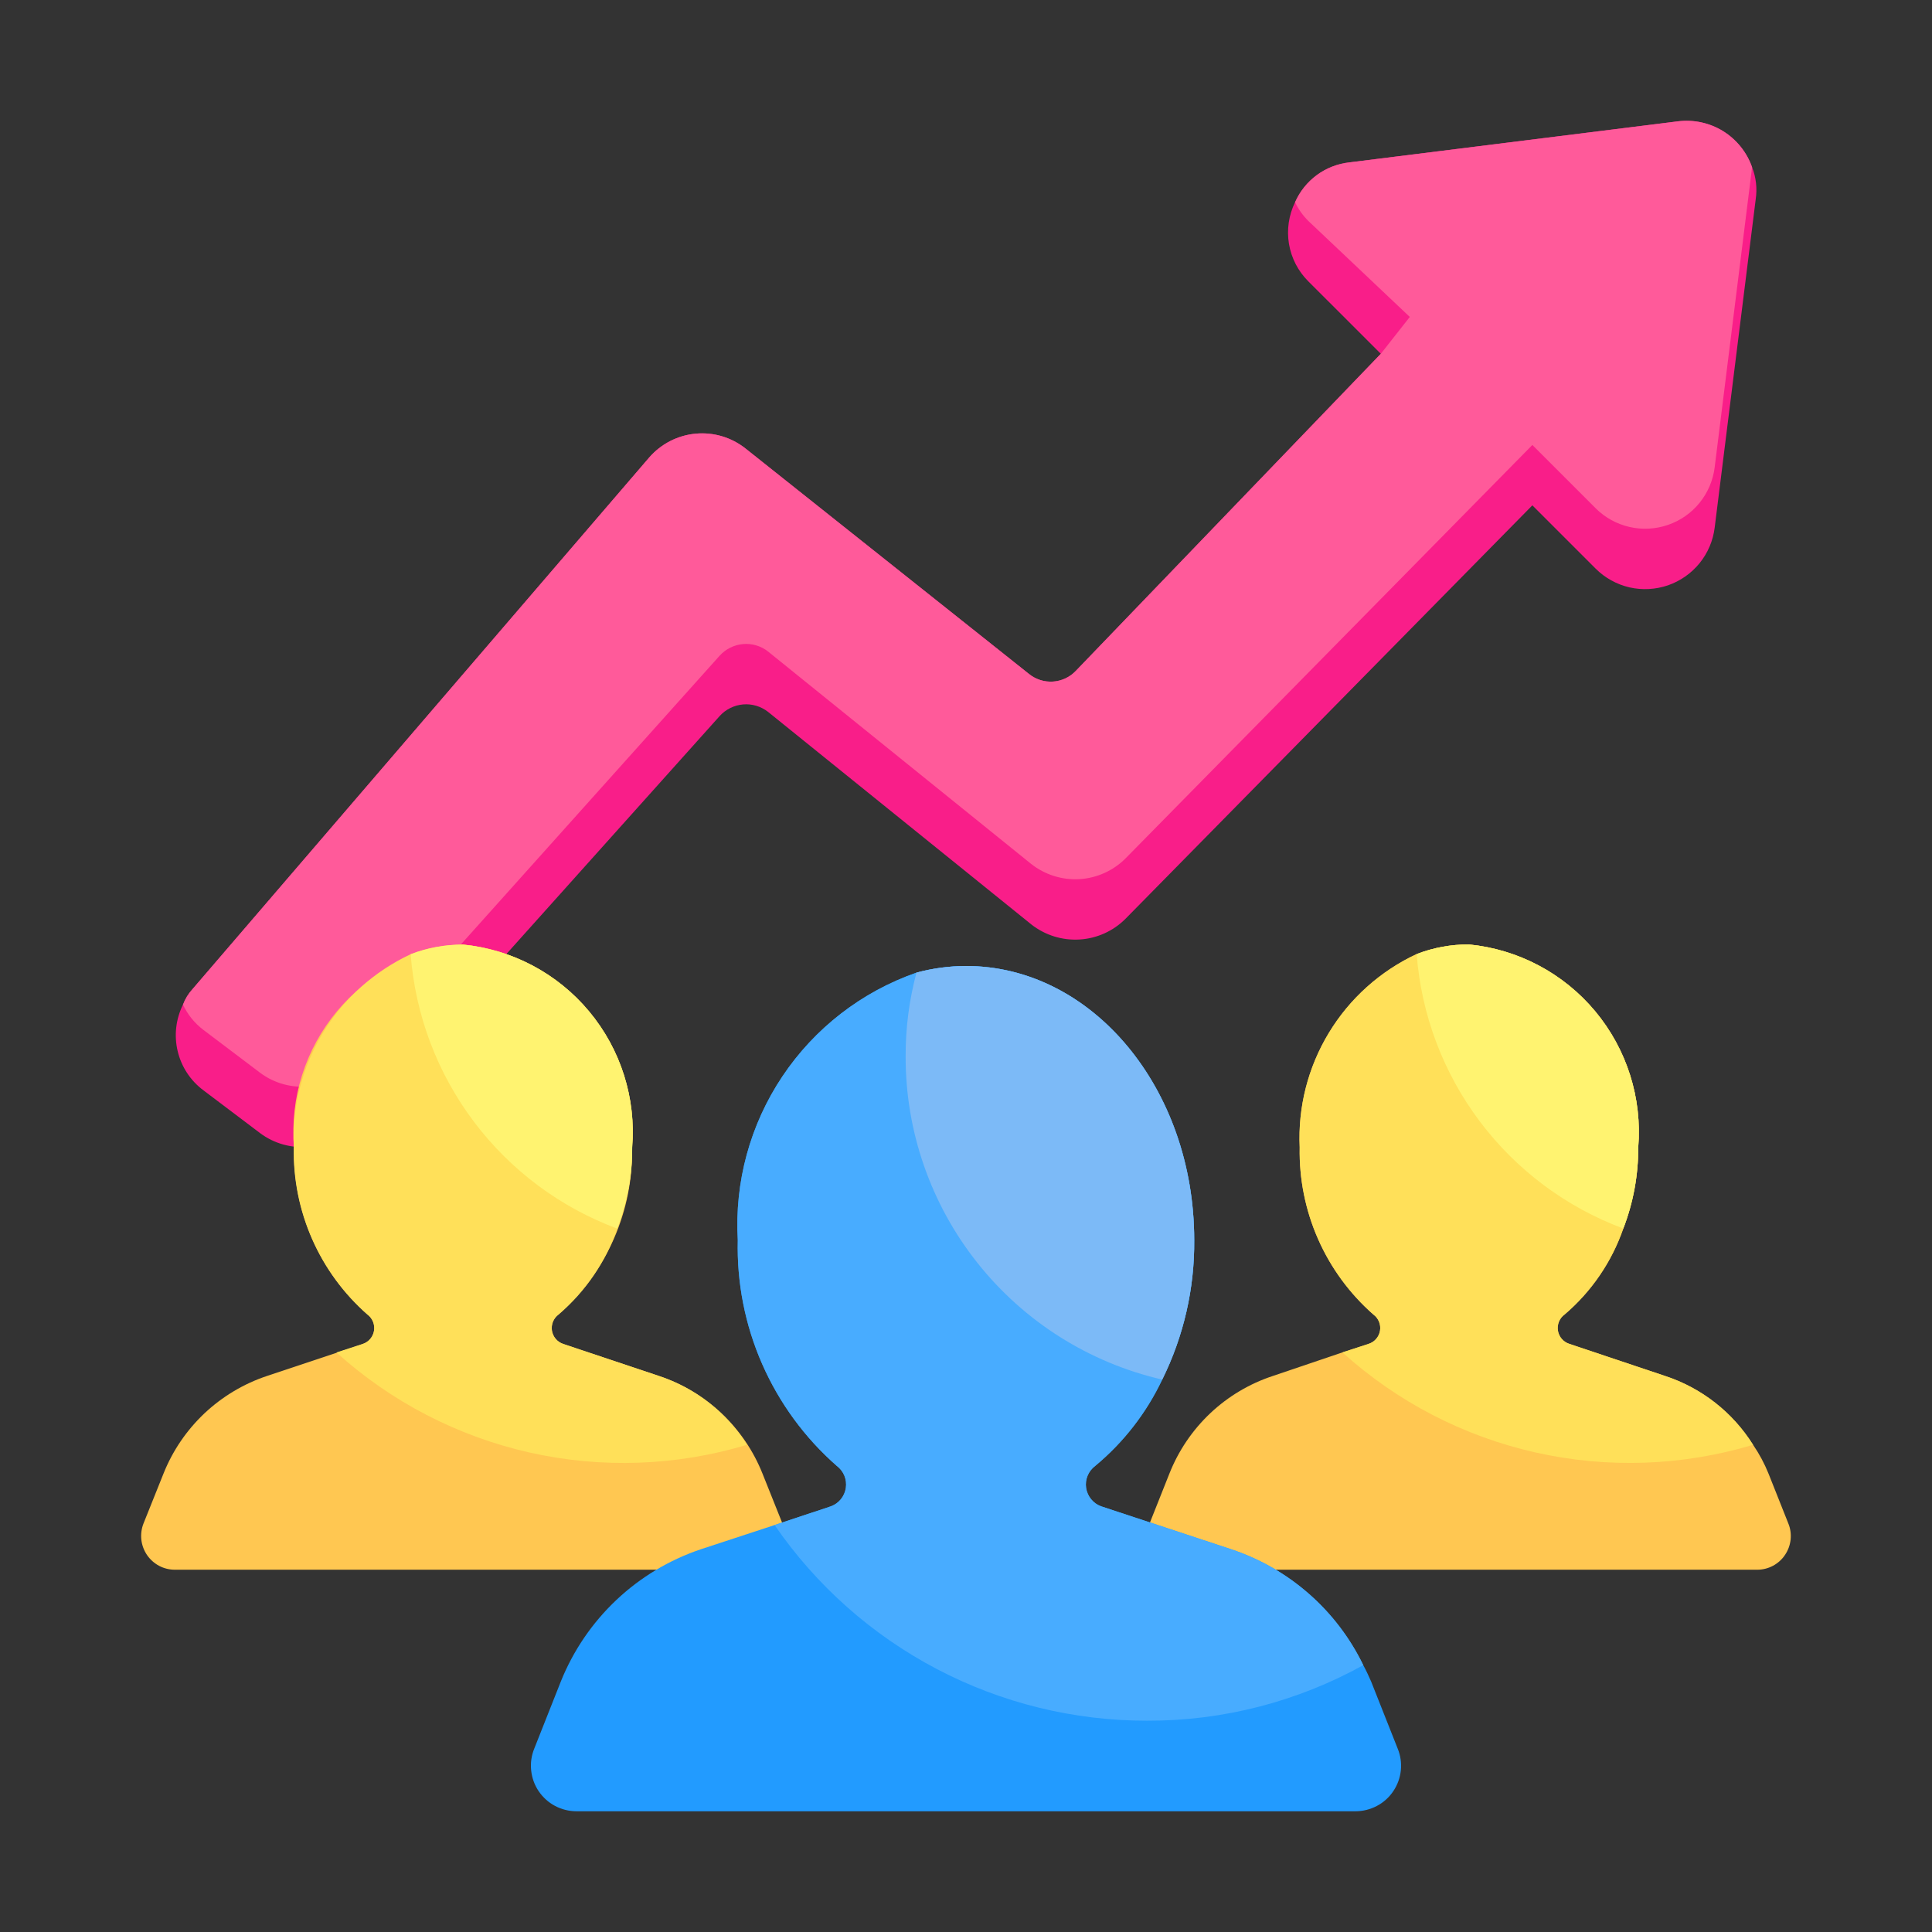 <svg width="41" height="41" viewBox="0 0 41 41" fill="none" xmlns="http://www.w3.org/2000/svg">
<rect x="0" y="0" width="41" height="41" fill="#333333" stroke="none"/>
<path d="M37.259 4.228L36.388 11.198C36.354 11.474 36.243 11.735 36.068 11.951C35.893 12.167 35.66 12.33 35.398 12.421C35.135 12.511 34.852 12.527 34.58 12.465C34.309 12.402 34.061 12.265 33.864 12.069L32.519 10.724L23.883 19.5C23.622 19.761 23.274 19.917 22.906 19.938C22.537 19.959 22.174 19.845 21.884 19.616L16.298 15.106C16.147 14.989 15.958 14.932 15.768 14.949C15.578 14.966 15.401 15.054 15.273 15.195L7.522 23.844C7.275 24.122 6.932 24.297 6.562 24.335C6.192 24.373 5.821 24.271 5.523 24.049L4.318 23.139C4.044 22.935 3.85 22.641 3.771 22.309C3.691 21.976 3.731 21.626 3.883 21.32C3.929 21.197 3.999 21.084 4.088 20.987L13.774 9.712C14.025 9.421 14.378 9.239 14.76 9.203C15.143 9.167 15.524 9.281 15.824 9.52L21.833 14.299C21.977 14.417 22.16 14.476 22.345 14.464C22.531 14.452 22.705 14.37 22.832 14.235L29.303 7.508L28.675 6.88L27.765 5.971C27.548 5.755 27.405 5.478 27.354 5.177C27.304 4.876 27.349 4.566 27.483 4.292C27.584 4.062 27.744 3.863 27.946 3.714C28.148 3.566 28.387 3.473 28.636 3.446L35.606 2.575C35.941 2.533 36.28 2.606 36.567 2.783C36.853 2.961 37.071 3.231 37.182 3.549C37.267 3.765 37.293 3.999 37.259 4.228Z" fill="#F91E89"/>
<path d="M37.182 3.549L36.388 9.917C36.354 10.193 36.243 10.454 36.068 10.67C35.893 10.886 35.661 11.049 35.398 11.139C35.135 11.23 34.852 11.245 34.581 11.183C34.309 11.121 34.061 10.984 33.864 10.788L32.519 9.443L23.883 18.219C23.622 18.48 23.274 18.635 22.906 18.657C22.537 18.678 22.174 18.563 21.884 18.335L16.298 13.825C16.148 13.707 15.958 13.651 15.768 13.668C15.578 13.685 15.401 13.773 15.273 13.914L7.522 22.563C7.275 22.841 6.932 23.016 6.562 23.054C6.192 23.092 5.821 22.99 5.523 22.768L4.319 21.858C4.132 21.717 3.982 21.532 3.883 21.32C3.929 21.197 3.999 21.084 4.088 20.987L13.774 9.712C14.025 9.421 14.378 9.239 14.76 9.203C15.143 9.167 15.524 9.281 15.824 9.52L21.833 14.299C21.977 14.417 22.16 14.476 22.345 14.464C22.531 14.452 22.705 14.37 22.832 14.235L29.303 7.508L29.918 6.726L27.765 4.689C27.649 4.574 27.554 4.44 27.483 4.292C27.584 4.062 27.744 3.863 27.946 3.714C28.149 3.566 28.387 3.473 28.637 3.446L35.607 2.575C35.941 2.533 36.28 2.606 36.567 2.783C36.853 2.961 37.071 3.231 37.182 3.549Z" fill="#FF5A9A"/>
<path d="M13.985 29.2L11.952 28.523C11.891 28.502 11.836 28.464 11.794 28.414C11.752 28.364 11.725 28.304 11.714 28.24C11.704 28.175 11.711 28.109 11.735 28.049C11.76 27.988 11.8 27.935 11.852 27.896C12.355 27.454 12.756 26.907 13.025 26.294C13.295 25.681 13.427 25.016 13.412 24.347C13.498 23.302 13.17 22.266 12.499 21.461C11.829 20.656 10.868 20.147 9.825 20.044C8.783 20.147 7.822 20.656 7.151 21.461C6.481 22.266 6.153 23.302 6.239 24.347C6.224 25.016 6.356 25.681 6.626 26.294C6.895 26.907 7.296 27.454 7.799 27.896C7.851 27.935 7.891 27.988 7.915 28.049C7.94 28.109 7.947 28.175 7.937 28.24C7.926 28.304 7.899 28.364 7.857 28.414C7.815 28.464 7.76 28.502 7.698 28.523L5.666 29.2C5.171 29.365 4.719 29.636 4.339 29.993C3.96 30.351 3.663 30.787 3.47 31.271L3.046 32.329C3.003 32.438 2.987 32.555 2.999 32.672C3.012 32.788 3.053 32.9 3.118 32.997C3.184 33.094 3.273 33.174 3.376 33.229C3.48 33.284 3.595 33.312 3.712 33.312H15.938C16.056 33.312 16.171 33.284 16.275 33.229C16.378 33.174 16.467 33.094 16.532 32.997C16.598 32.9 16.639 32.788 16.652 32.672C16.664 32.555 16.648 32.438 16.604 32.329L16.181 31.271C15.988 30.787 15.691 30.351 15.312 29.993C14.932 29.636 14.479 29.365 13.985 29.2Z" fill="#FFC751"/>
<path d="M15.852 30.661C14.354 31.112 12.765 31.168 11.239 30.825C9.713 30.481 8.301 29.75 7.14 28.701L7.696 28.52C7.758 28.5 7.814 28.464 7.857 28.414C7.899 28.365 7.928 28.304 7.938 28.24C7.949 28.175 7.941 28.109 7.916 28.048C7.891 27.988 7.85 27.935 7.797 27.897C7.294 27.455 6.894 26.909 6.624 26.297C6.354 25.684 6.221 25.02 6.234 24.351C6.195 23.498 6.41 22.654 6.851 21.923C7.293 21.193 7.942 20.611 8.715 20.25C9.069 20.114 9.446 20.045 9.825 20.046C10.869 20.149 11.83 20.658 12.502 21.463C13.174 22.268 13.502 23.306 13.416 24.351C13.418 24.94 13.311 25.523 13.1 26.073C12.854 26.781 12.424 27.411 11.853 27.897C11.8 27.935 11.759 27.988 11.734 28.048C11.71 28.109 11.702 28.175 11.712 28.24C11.723 28.304 11.751 28.365 11.794 28.414C11.837 28.464 11.893 28.5 11.955 28.52L13.983 29.2C14.758 29.453 15.419 29.97 15.852 30.661Z" fill="#FFE059"/>
<path d="M13.416 24.351C13.418 24.94 13.311 25.524 13.099 26.073C11.889 25.623 10.833 24.835 10.056 23.803C9.279 22.771 8.813 21.538 8.715 20.25C9.069 20.114 9.446 20.045 9.825 20.046C10.869 20.149 11.83 20.658 12.502 21.464C13.174 22.269 13.502 23.306 13.416 24.351Z" fill="#FFF370"/>
<path d="M37.293 33.312H25.054C24.937 33.312 24.822 33.282 24.72 33.227C24.616 33.171 24.529 33.092 24.464 32.994C24.399 32.897 24.359 32.785 24.347 32.669C24.336 32.552 24.353 32.435 24.397 32.327L24.816 31.273C25.008 30.787 25.305 30.349 25.684 29.991C26.064 29.632 26.519 29.362 27.015 29.199L28.488 28.7L29.043 28.519C29.106 28.499 29.162 28.463 29.204 28.413C29.247 28.364 29.276 28.303 29.286 28.239C29.297 28.174 29.289 28.108 29.264 28.047C29.239 27.987 29.198 27.934 29.145 27.896C28.642 27.454 28.241 26.908 27.971 26.295C27.701 25.682 27.568 25.018 27.581 24.349C27.542 23.496 27.757 22.651 28.199 21.921C28.641 21.19 29.29 20.608 30.063 20.247C30.418 20.11 30.794 20.041 31.174 20.043C32.218 20.145 33.179 20.654 33.852 21.46C34.523 22.266 34.852 23.303 34.766 24.349C34.768 24.938 34.66 25.522 34.449 26.071C34.203 26.78 33.773 27.41 33.202 27.896C33.149 27.934 33.108 27.987 33.083 28.047C33.059 28.108 33.051 28.174 33.061 28.239C33.072 28.303 33.1 28.364 33.143 28.413C33.186 28.463 33.242 28.499 33.304 28.519L35.333 29.199C36.108 29.452 36.769 29.97 37.203 30.661C37.334 30.852 37.444 31.058 37.531 31.273L37.95 32.327C37.995 32.435 38.012 32.552 38 32.669C37.988 32.785 37.948 32.897 37.883 32.994C37.819 33.092 37.731 33.171 37.628 33.227C37.525 33.282 37.41 33.312 37.293 33.312Z" fill="#FFC751"/>
<path d="M28.764 38.438H12.236C12.077 38.438 11.92 38.399 11.78 38.325C11.64 38.251 11.52 38.143 11.431 38.011C11.342 37.879 11.288 37.727 11.272 37.569C11.255 37.411 11.279 37.252 11.339 37.105L11.902 35.683C12.165 35.028 12.567 34.438 13.081 33.953C13.594 33.469 14.206 33.102 14.875 32.877L16.438 32.364L17.63 31.967C17.713 31.937 17.787 31.885 17.844 31.816C17.9 31.747 17.937 31.664 17.95 31.576C17.963 31.488 17.952 31.398 17.918 31.316C17.884 31.234 17.829 31.162 17.758 31.109C17.078 30.513 16.537 29.774 16.174 28.946C15.811 28.118 15.634 27.221 15.657 26.317C15.586 25.087 15.918 23.868 16.602 22.844C17.287 21.82 18.286 21.046 19.449 20.641C19.792 20.548 20.145 20.501 20.5 20.5C23.178 20.5 25.343 23.101 25.343 26.317C25.352 27.343 25.119 28.357 24.664 29.277C24.329 29.984 23.844 30.609 23.242 31.109C23.171 31.162 23.115 31.234 23.081 31.316C23.047 31.398 23.036 31.488 23.049 31.576C23.062 31.664 23.099 31.747 23.156 31.816C23.212 31.885 23.286 31.937 23.37 31.967L26.125 32.877C26.733 33.079 27.295 33.4 27.777 33.823C28.259 34.245 28.651 34.76 28.93 35.337C28.994 35.452 29.046 35.568 29.097 35.683L29.66 37.105C29.721 37.252 29.744 37.411 29.728 37.569C29.712 37.727 29.657 37.879 29.568 38.011C29.48 38.143 29.36 38.251 29.219 38.325C29.079 38.399 28.923 38.438 28.764 38.438Z" fill="#229BFF"/>
<path d="M28.931 35.337C27.527 36.115 25.948 36.521 24.344 36.516C22.788 36.518 21.255 36.141 19.878 35.418C18.5 34.694 17.32 33.646 16.438 32.364L17.63 31.967C17.714 31.937 17.788 31.885 17.844 31.816C17.9 31.747 17.937 31.664 17.95 31.576C17.963 31.488 17.952 31.398 17.919 31.316C17.885 31.234 17.829 31.162 17.758 31.109C17.078 30.513 16.538 29.774 16.174 28.946C15.811 28.118 15.635 27.221 15.657 26.317C15.586 25.087 15.918 23.868 16.603 22.844C17.287 21.82 18.286 21.046 19.449 20.641C19.792 20.548 20.145 20.501 20.5 20.5C23.178 20.5 25.343 23.101 25.343 26.317C25.352 27.343 25.119 28.357 24.664 29.277C24.33 29.984 23.844 30.609 23.242 31.109C23.171 31.162 23.115 31.234 23.081 31.316C23.047 31.398 23.036 31.488 23.049 31.576C23.063 31.664 23.099 31.747 23.156 31.816C23.212 31.885 23.286 31.937 23.37 31.967L26.125 32.877C26.733 33.079 27.295 33.4 27.777 33.823C28.259 34.245 28.651 34.76 28.931 35.337Z" fill="#48ACFF"/>
<path d="M25.343 26.317C25.352 27.343 25.12 28.357 24.664 29.277C23.114 28.919 21.732 28.047 20.743 26.801C19.754 25.556 19.216 24.012 19.219 22.422C19.216 21.821 19.294 21.222 19.449 20.641C19.792 20.548 20.145 20.501 20.5 20.5C23.178 20.5 25.343 23.101 25.343 26.317Z" fill="#7CBAF7"/>
<path d="M37.203 30.661C35.704 31.111 34.115 31.168 32.588 30.824C31.061 30.481 29.649 29.749 28.488 28.7L29.044 28.519C29.106 28.499 29.162 28.463 29.205 28.413C29.247 28.364 29.276 28.303 29.286 28.239C29.297 28.174 29.289 28.108 29.264 28.047C29.239 27.987 29.198 27.934 29.145 27.896C28.642 27.454 28.242 26.908 27.972 26.295C27.702 25.682 27.569 25.018 27.582 24.349C27.542 23.496 27.757 22.651 28.199 21.921C28.641 21.19 29.29 20.608 30.063 20.247C30.418 20.11 30.794 20.041 31.174 20.043C32.218 20.145 33.18 20.654 33.852 21.46C34.524 22.266 34.852 23.303 34.766 24.349C34.768 24.938 34.661 25.522 34.449 26.071C34.204 26.78 33.773 27.41 33.203 27.896C33.15 27.934 33.108 27.987 33.084 28.047C33.059 28.108 33.051 28.174 33.062 28.239C33.072 28.303 33.1 28.364 33.143 28.413C33.186 28.463 33.242 28.499 33.304 28.519L35.333 29.199C36.108 29.452 36.77 29.97 37.203 30.661Z" fill="#FFE059"/>
<path d="M34.766 24.349C34.768 24.938 34.661 25.522 34.449 26.071C33.238 25.62 32.182 24.832 31.405 23.8C30.628 22.768 30.162 21.535 30.064 20.247C30.418 20.11 30.794 20.041 31.174 20.043C32.218 20.145 33.18 20.654 33.852 21.46C34.524 22.266 34.852 23.303 34.766 24.349Z" fill="#FFF370"/>
</svg>
